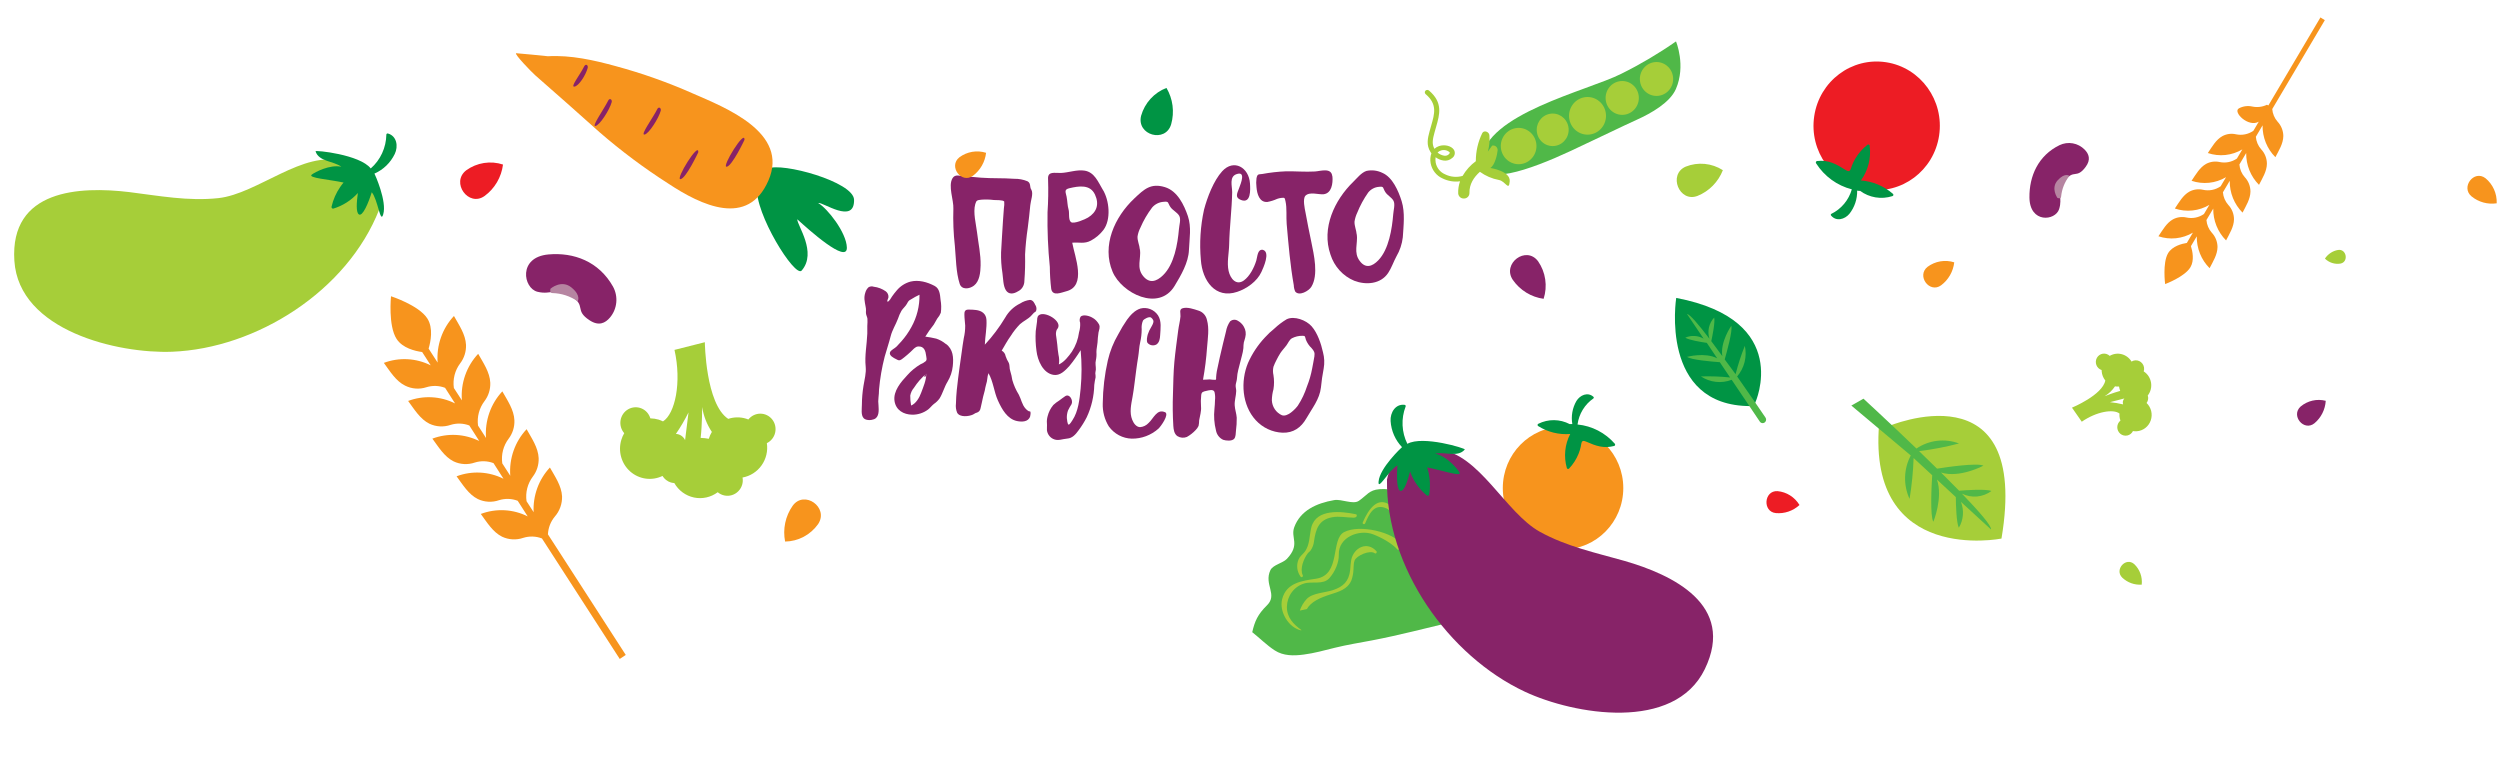 <svg width="581" height="181" viewBox="0 0 581 181" fill="none" xmlns="http://www.w3.org/2000/svg">
<path d="M239.707 44.131C239.204 43.431 239.671 42.609 238.78 42.122C237.804 41.722 236.764 41.529 235.719 41.552C233.132 41.354 230.538 41.491 227.951 41.293C226.622 41.194 225.292 41.042 223.963 40.935C223.015 40.859 221.944 40.448 221.362 41.422C220.291 43.218 221.664 46.52 221.563 48.505C221.47 51.379 221.585 54.255 221.908 57.11C222.167 59.917 222.16 63.28 223.036 65.966C223.503 67.396 225.285 67.198 226.356 66.369C227.671 65.35 227.858 63.265 227.894 61.69C227.951 59.088 227.369 56.585 227.067 54.021C226.83 52.013 226.104 49.411 226.65 47.44C226.909 46.512 227.125 46.52 228.088 46.406C229.046 46.332 230.008 46.358 230.962 46.482C231.436 46.527 233.117 46.428 233.383 46.839C233.423 47.366 233.397 47.895 233.304 48.414C233.261 49.297 233.161 50.172 233.11 51.054C232.974 53.58 232.765 56.106 232.65 58.662C232.608 60.275 232.714 61.887 232.967 63.478C233.146 64.703 233.11 66.377 233.757 67.434C234.404 68.492 235.56 68.34 236.559 67.716C237.012 67.508 237.397 67.163 237.665 66.724C237.933 66.286 238.074 65.773 238.068 65.251C238.224 63.227 238.277 61.195 238.226 59.164C238.334 57.085 238.542 55.013 238.851 52.956C239.081 51.201 239.278 49.441 239.441 47.676C239.534 46.649 240.188 45.013 239.707 44.131Z" fill="#872368"/>
<path d="M276.064 50.226C275.176 47.62 273.629 44.371 270.725 43.489C267.424 42.478 265.869 44.003 263.632 46.103C259.03 50.433 255.999 57.093 258.57 63.163C260.688 68.175 269.328 72.49 272.978 66.443C274.47 63.968 276.199 61.025 276.31 58.112C276.421 55.453 276.929 52.801 276.064 50.226ZM264.893 57.959C264.83 56.97 264.298 55.951 264.362 54.955C264.472 54.24 264.7 53.547 265.036 52.901C265.745 51.246 266.656 49.679 267.749 48.233C268.076 47.847 268.481 47.53 268.94 47.3C269.398 47.071 269.9 46.935 270.415 46.9C271.74 46.754 271.328 47.122 272.002 48.111C272.518 48.877 273.589 49.352 274.049 50.149C274.509 50.946 274.049 52.341 273.986 53.253C273.684 56.694 272.899 61.446 270.272 63.983C268.781 65.431 267.138 65.976 265.655 64.144C264.068 62.19 265.218 60.151 264.933 57.951C264.861 57.43 265.004 58.802 264.893 57.959Z" fill="#872368"/>
<path d="M325.744 46.754C325.001 44.382 323.628 41.18 321.251 40.167C320.094 39.602 318.789 39.449 317.538 39.729C316.335 40.151 315.392 41.395 314.493 42.263C310.134 46.501 307.067 53.012 309.199 59.155C309.634 60.528 310.355 61.786 311.313 62.84C312.27 63.893 313.439 64.716 314.738 65.251C317.427 66.28 320.865 66.057 322.61 63.431C323.397 62.257 323.85 60.836 324.526 59.592C325.322 58.239 325.828 56.726 326.011 55.154C326.182 52.428 326.568 49.426 325.744 46.754ZM315.295 54.502C315.229 53.511 314.738 52.482 314.79 51.492C314.9 50.777 315.113 50.084 315.422 49.434C316.087 47.775 316.939 46.203 317.961 44.751C318.269 44.366 318.648 44.05 319.077 43.822C319.506 43.593 319.975 43.458 320.457 43.422C321.704 43.269 321.311 43.637 321.942 44.628C322.417 45.395 323.427 45.871 323.85 46.67C324.274 47.468 323.85 48.866 323.791 49.741C323.509 53.189 322.774 57.941 320.323 60.49C318.927 61.942 317.352 62.479 316.001 60.644C314.516 58.686 315.592 56.644 315.325 54.448C315.258 53.964 315.399 55.346 315.295 54.502Z" fill="#872368"/>
<path d="M309.624 40.986C309.437 38.866 306.901 39.773 305.596 39.852C303.359 39.985 301.121 39.781 298.884 39.813C297.033 39.889 295.189 40.095 293.365 40.431C292.477 40.563 292.231 40.352 292.007 41.439C291.918 42.122 291.918 42.814 292.007 43.496C292.134 45.061 292.679 47.055 294.513 46.938C295.304 46.796 296.075 46.555 296.811 46.218C297.104 46.114 297.406 46.041 297.713 45.999C298.608 45.913 298.548 45.906 298.75 46.782C299.115 48.346 298.884 50.465 299.026 52.069C299.443 56.809 299.846 61.611 300.674 66.288C300.688 66.801 300.805 67.305 301.017 67.767C301.949 68.893 304.157 67.61 304.746 66.671C306.476 63.895 305.343 59.163 304.746 56.206C304.276 53.915 303.791 51.639 303.389 49.339C303.239 48.557 302.695 46.211 303.389 45.475C304.395 44.482 306.484 45.28 307.625 45.139C309.474 44.912 309.795 42.636 309.661 41.017C309.571 40.36 309.72 42.05 309.624 40.986Z" fill="#872368"/>
<path d="M256.262 44.046C255.177 42.225 254.339 39.998 252.036 39.652C250.251 39.381 248.393 40.111 246.586 40.194C245.129 40.254 243.432 39.69 243.57 41.653C243.66 44.214 243.618 46.778 243.446 49.334C243.376 53.572 243.553 57.81 243.978 62.025C243.992 63.743 244.101 65.459 244.306 67.164C244.656 68.916 246.608 67.999 247.818 67.69C252.597 66.464 249.763 59.626 249.188 56.406C250.776 56.248 251.985 56.744 253.523 55.917C254.652 55.312 255.645 54.469 256.437 53.442C258.258 51.027 257.821 46.551 256.277 44.061C256.065 43.767 257.246 45.633 256.262 44.046ZM248.342 48.725C248.058 47.77 248.08 46.724 247.876 45.716C247.643 44.58 247.249 44.038 248.546 43.737C250.696 43.241 253.355 42.774 254.484 45.242C255.519 47.499 254.856 49.334 252.86 50.56C252.255 50.937 249.559 52.125 248.896 51.614C248.233 51.102 248.568 49.41 248.342 48.725Z" fill="#872368"/>
<path d="M293.477 58.07C292.228 57.839 292.228 59.706 291.963 60.554C291.463 62.19 290.457 64.18 289.068 65.183C287.312 66.433 285.945 64.789 285.534 62.992C285.085 61.025 285.622 58.834 285.658 56.821C285.739 52.771 286.283 48.713 286.357 44.671C286.357 43.236 285.622 41.068 287.363 40.474C289.568 39.703 288.414 42.526 287.995 43.652C287.503 44.956 286.937 45.905 288.392 46.468C290.751 47.401 290.596 44.115 290.494 42.611C290.244 38.9 286.724 36.864 284.035 39.803C282.051 41.978 280.566 45.874 279.817 48.728C278.977 52.56 278.728 56.509 279.082 60.423C279.42 65.229 282.447 69.526 287.518 67.829C289.722 67.104 292.132 65.422 293.154 63.2C293.587 62.259 295.306 58.572 293.492 58.062C292.492 57.893 294.153 58.271 293.477 58.07Z" fill="#872368"/>
<path d="M307.468 81.891C307.021 79.869 306.199 77.4 304.822 75.831C303.571 74.405 300.786 73.35 299.034 74.188C298.021 74.794 297.073 75.509 296.207 76.321C295.405 76.96 294.655 77.665 293.965 78.43C292.34 80.162 291.012 82.165 290.038 84.353C288.262 88.626 288.631 94.146 291.821 97.638C293.446 99.412 295.685 100.46 298.055 100.559C300.581 100.645 302.369 99.38 303.614 97.203C304.925 94.902 306.671 92.8 306.985 90.059C307.126 88.575 307.34 87.099 307.625 85.637C307.848 84.392 307.794 83.111 307.468 81.891ZM297.923 96.502C297.254 96.207 296.68 95.725 296.266 95.111C295.851 94.497 295.613 93.776 295.578 93.029C295.592 92.16 295.718 91.297 295.953 90.462C296.128 89.378 296.128 88.271 295.953 87.187C295.802 86.543 295.802 85.871 295.953 85.227C296.155 84.684 296.393 84.155 296.666 83.646C296.94 83.092 297.242 82.554 297.572 82.033C297.977 81.413 298.521 80.88 298.962 80.272C299.403 79.664 299.632 78.976 300.249 78.61C300.998 78.225 301.827 78.029 302.665 78.039C303.39 78.002 303.269 78.262 303.487 78.951C303.782 79.691 304.232 80.355 304.804 80.898C305.408 81.587 305.601 81.94 305.462 82.846C305.323 83.751 305.112 84.706 304.955 85.599C304.691 87.033 304.286 88.436 303.747 89.786C303.241 91.368 302.528 92.873 301.626 94.257C300.974 95.144 299.209 96.949 297.941 96.502C296.183 95.858 298.913 96.85 297.923 96.502Z" fill="#872368"/>
<path d="M289.072 75.899C288.71 75.305 288.198 74.82 287.592 74.498C287.322 74.348 287.015 74.285 286.71 74.317C286.405 74.349 286.117 74.475 285.882 74.677C285.39 75.384 285.059 76.196 284.916 77.053C284.686 77.952 284.462 78.851 284.251 79.757C283.744 81.915 283.212 84.098 282.789 86.275C282.71 86.741 282.656 87.211 282.626 87.683C282.638 87.794 282.638 87.907 282.626 88.018C282.523 88.328 282.71 88.204 282.36 88.272C281.955 88.269 281.552 88.236 281.152 88.173C280.626 88.173 280.107 88.266 279.581 88.247C280.034 85.758 280.348 83.244 280.523 80.718C280.687 78.647 281.067 76.377 280.493 74.342C280.383 73.834 280.141 73.365 279.794 72.985C279.446 72.605 279.005 72.329 278.518 72.184C277.454 71.843 276.016 71.322 274.893 71.62C273.944 71.868 274.403 72.804 274.343 73.542C274.246 74.615 273.956 75.688 273.817 76.761C273.503 79.205 273.153 81.667 272.923 84.117C272.694 86.567 272.675 89.078 272.597 91.559C272.503 94.04 272.532 96.524 272.682 99.002C272.742 99.845 272.881 100.862 273.642 101.365C273.968 101.563 274.334 101.683 274.712 101.716C275.09 101.748 275.47 101.691 275.823 101.551C276.586 101.127 277.279 100.583 277.877 99.938C278.159 99.662 278.386 99.334 278.548 98.971C278.64 98.551 278.685 98.123 278.681 97.693C278.862 96.651 279.224 95.541 279.116 94.468C279.051 93.602 279.065 92.732 279.158 91.869C279.224 91.057 279.629 91.007 280.336 90.846C280.898 90.722 281.973 90.375 282.245 91.076C282.4 91.71 282.441 92.368 282.366 93.017C282.366 93.693 282.294 94.363 282.239 95.026C282.057 96.707 282.178 98.408 282.596 100.044C282.682 100.516 282.879 100.96 283.17 101.337C283.46 101.714 283.835 102.013 284.263 102.208C284.922 102.438 286.287 102.562 286.813 101.985C287.205 101.551 287.187 100.658 287.236 100.124C287.371 99.111 287.432 98.089 287.417 97.067C287.35 96.112 287.012 95.206 286.946 94.239C286.867 93.097 287.272 92.006 287.296 90.871C287.296 90.393 287.127 89.941 287.175 89.469C287.223 88.998 287.453 88.427 287.477 87.881C287.514 87.239 287.611 86.601 287.767 85.977C288.021 84.855 288.371 83.757 288.625 82.641C288.786 82.073 288.9 81.492 288.963 80.904C288.964 80.462 288.999 80.02 289.066 79.583C289.157 79.174 289.332 78.802 289.404 78.386C289.512 77.977 289.539 77.55 289.483 77.13C289.427 76.711 289.289 76.307 289.078 75.942C288.414 75.012 289.676 76.699 289.072 75.899Z" fill="#872368"/>
<path d="M219.806 79.937C219.146 79.386 218.392 78.966 217.583 78.697C216.743 78.496 215.894 78.34 215.039 78.231C215.643 77.257 216.302 76.321 217.015 75.428C217.317 74.982 217.516 74.479 217.818 74.033C218.167 73.636 218.447 73.181 218.646 72.687C218.786 71.688 218.766 70.671 218.585 69.679C218.465 68.439 218.368 67.062 217.208 66.448C215.504 65.548 213.486 64.978 211.577 65.449C210.332 65.79 209.217 66.513 208.381 67.521C208.002 67.96 207.645 68.419 207.312 68.897C207.149 69.127 206.611 70.175 206.243 70.101C206.086 69.883 206.466 69.332 206.478 69.077C206.495 68.817 206.449 68.557 206.344 68.32C206.238 68.082 206.077 67.876 205.874 67.719C205.033 67.124 204.062 66.751 203.047 66.634C202.855 66.567 202.652 66.542 202.45 66.561C202.248 66.579 202.052 66.639 201.875 66.739C201.505 67.066 201.238 67.497 201.107 67.98C200.703 69.177 200.956 70.039 201.162 71.236C201.231 71.53 201.263 71.832 201.258 72.135C201.234 72.378 201.234 72.623 201.258 72.867C201.313 73.295 201.536 73.661 201.591 74.058C201.617 74.622 201.607 75.188 201.561 75.751C201.561 76.34 201.561 76.929 201.561 77.518C201.464 80.104 200.914 82.647 201.186 85.234C201.337 86.71 200.908 88.198 200.679 89.643C200.439 91.092 200.314 92.558 200.304 94.028C200.304 94.952 200.038 96.447 200.709 97.179C201.246 97.755 202.473 97.693 203.125 97.427C204.37 96.937 204.231 95.318 204.164 94.208C204.084 93.59 204.084 92.965 204.164 92.347C204.238 91.744 204.278 91.138 204.285 90.53C204.516 87.954 204.954 85.403 205.596 82.902C206.043 81.308 206.581 79.739 206.992 78.126C207.366 76.662 208.158 75.484 208.683 74.082C208.893 73.435 209.166 72.812 209.499 72.222C209.862 71.639 210.405 71.242 210.744 70.64C211.082 70.039 211.136 69.853 211.728 69.567C212.359 69.166 213.015 68.808 213.692 68.494C213.731 71.125 213.082 73.719 211.813 76.005C211.161 77.202 210.379 78.32 209.481 79.335C209.112 79.757 208.732 80.173 208.327 80.576C207.922 80.979 207.022 81.364 206.841 81.866C206.551 82.641 207.741 83.212 208.261 83.466C208.448 83.584 208.652 83.674 208.865 83.733C209.312 83.788 209.789 83.317 210.158 83.038C210.671 82.641 211.154 82.201 211.638 81.76C212.121 81.32 212.677 80.57 213.36 80.52C214.797 80.421 215.106 81.574 215.257 82.79C215.305 83.187 215.438 83.584 215.196 83.888C214.825 84.214 214.402 84.472 213.946 84.65C212.788 85.33 211.742 86.192 210.846 87.206C209.421 88.725 207.536 90.89 207.886 93.197C208.212 95.349 210.013 96.335 211.964 96.372C213.301 96.401 214.611 95.978 215.692 95.169C216.181 94.785 216.55 94.264 217.039 93.879C217.55 93.532 217.998 93.095 218.362 92.589C219.129 91.349 219.455 89.922 220.217 88.694C220.877 87.603 221.29 86.374 221.425 85.097C221.636 83.088 221.522 81.159 219.824 79.918L219.806 79.937ZM215.263 86.883C215.263 88.415 214.58 89.922 214.054 91.336C213.674 92.403 212.846 93.817 211.74 94.245C211.599 93.485 211.532 92.712 211.541 91.938C211.66 91.262 211.959 90.633 212.405 90.121C213.185 88.901 214.14 87.809 215.239 86.883C215.245 88 214.29 87.659 215.263 86.871V86.883Z" fill="#872368"/>
<path d="M240.679 71.105C240.474 70.485 240.075 69.71 239.362 69.697C238.552 69.797 237.774 70.081 237.085 70.528C235.625 71.234 234.411 72.381 233.605 73.815C232.247 76.076 230.662 78.184 228.874 80.104C228.941 78.188 229.364 76.271 229.255 74.349C229.182 72.916 228.161 72.215 226.838 72.048C226.209 71.964 225.575 71.933 224.941 71.955C224.216 71.998 224.108 72.494 224.126 73.127C224.126 73.977 224.271 74.826 224.313 75.682C224.32 76.664 224.209 77.643 223.981 78.597C223.606 80.768 223.377 82.982 223.032 85.159C222.766 87.019 222.555 88.824 222.355 90.66C222.241 91.708 222.198 92.75 222.162 93.805C222.068 94.529 222.168 95.267 222.452 95.938C223.087 97.036 225.165 96.788 226.113 96.347C226.257 96.276 226.397 96.196 226.53 96.105C226.672 96.01 226.829 95.942 226.995 95.907C227.218 95.845 227.418 95.72 227.574 95.545C227.729 95.37 227.832 95.154 227.871 94.921C228.095 94.028 228.27 93.104 228.476 92.198C228.584 91.708 228.735 91.237 228.862 90.753C228.941 90.272 229.046 89.796 229.176 89.327C229.497 88.477 229.394 87.578 229.72 86.722C230.85 88.694 230.983 90.995 231.907 93.054C232.831 95.113 234.112 97.395 236.36 97.854C237.471 98.084 239.012 98.084 239.411 96.75C239.471 96.564 239.598 95.82 239.411 95.622C239.362 95.572 239.151 95.622 239.078 95.566C238.792 95.411 238.537 95.201 238.329 94.946C237.502 94.046 237.332 92.769 236.764 91.708C236.109 90.656 235.603 89.514 235.26 88.316C235.156 87.607 234.996 86.908 234.783 86.226C234.541 85.574 234.722 84.911 234.414 84.278C234.121 83.806 233.884 83.3 233.707 82.771C233.664 82.499 233.558 82.241 233.4 82.018C233.241 81.795 233.034 81.613 232.795 81.487C233.484 80.334 234.118 79.13 234.91 78.045C235.53 77.059 236.251 76.145 237.061 75.316C237.87 74.603 238.903 74.169 239.64 73.388C239.843 73.142 240.059 72.908 240.287 72.687C240.438 72.556 240.661 72.476 240.77 72.302C240.845 72.103 240.879 71.89 240.87 71.676C240.86 71.463 240.808 71.253 240.716 71.062C240.414 70.317 240.824 71.539 240.679 71.105Z" fill="#872368"/>
<path d="M254.091 73.983C253.487 73.481 251.675 72.916 251.107 73.642C250.995 73.846 250.929 74.074 250.914 74.308C250.9 74.542 250.936 74.776 251.022 74.994C251.075 75.752 250.989 76.514 250.768 77.239C250.558 78.834 249.998 80.358 249.131 81.698C248.358 82.802 247.319 84.142 246.08 84.7C246.2 83.949 246.169 83.181 245.99 82.442C245.863 81.667 245.778 80.923 245.718 80.142C245.657 79.36 245.5 78.591 245.41 77.816C245.381 77.541 245.402 77.264 245.47 76.997C245.509 76.763 245.617 76.547 245.778 76.377C247.023 74.665 242.757 72.147 241.404 73.276C240.969 73.629 241.048 74.281 240.999 74.783C240.927 75.515 240.77 76.234 240.703 76.972C240.611 78.496 240.669 80.025 240.878 81.537C241.138 83.757 242.377 86.716 244.824 87.119C246.364 87.373 247.518 86.139 248.491 85.097C249.459 83.922 250.345 82.679 251.143 81.376C251.421 84.344 251.421 87.332 251.143 90.3C250.889 92.781 250.623 95.572 249.228 97.668C249.095 97.867 248.624 98.679 248.352 98.686C248.08 98.692 247.947 97.408 247.935 97.166C247.913 96.562 248.005 95.96 248.207 95.392C248.454 94.884 248.73 94.391 249.034 93.916C249.439 93.048 248.587 91.435 247.578 92.056C247.089 92.359 246.63 92.757 246.159 93.085C245.67 93.382 245.213 93.729 244.793 94.121C244.156 94.876 243.701 95.775 243.464 96.744C243.313 97.282 243.259 97.843 243.307 98.4C243.361 98.934 243.265 99.461 243.307 99.994C243.365 100.427 243.527 100.837 243.779 101.188C244.032 101.539 244.366 101.82 244.751 102.004C245.863 102.556 246.914 102.004 248.056 101.923C249.198 101.842 249.983 100.956 250.66 100.007C251.375 99.056 252.007 98.044 252.551 96.98C253.653 94.63 254.252 92.065 254.309 89.457C254.378 88.858 254.48 88.264 254.617 87.677C254.619 87.362 254.597 87.046 254.55 86.734C254.55 86.449 254.665 86.176 254.677 85.891C254.707 85.19 254.49 84.44 254.677 83.751C254.816 83.11 254.86 82.452 254.81 81.797C254.81 81.066 255.009 80.346 255.064 79.621C255.101 78.832 255.177 78.045 255.293 77.264C255.408 76.6 255.734 76.098 255.42 75.403C255.1 74.828 254.656 74.336 254.121 73.964C253.602 73.555 254.611 74.386 254.091 73.983Z" fill="#872368"/>
<path d="M270.754 95.808C268.887 94.921 268.066 97.284 266.942 98.288C266.42 98.863 265.706 99.214 264.942 99.268C264.036 99.231 263.444 98.344 263.13 97.563C262.441 95.882 262.882 93.99 263.196 92.266C263.571 90.201 263.764 88.08 264.06 86.002C264.205 84.966 264.338 83.943 264.519 82.901C264.7 81.859 264.719 80.675 264.972 79.583C265.205 78.579 265.325 77.551 265.329 76.519C265.262 75.835 265.363 75.144 265.625 74.51C265.885 74.107 266.99 73.561 267.437 73.76C267.712 73.936 267.924 74.2 268.041 74.51C268.156 75.006 267.763 75.614 267.54 76.017C267.194 76.558 266.922 77.144 266.73 77.76C266.604 78.281 266.38 79.186 266.682 79.682C266.937 79.975 267.281 80.171 267.658 80.238C268.035 80.306 268.424 80.241 268.76 80.055C269.449 79.583 269.576 78.696 269.618 77.921C269.703 76.395 269.999 74.634 269.117 73.282C268.676 72.625 268.051 72.122 267.325 71.839C266.598 71.556 265.805 71.508 265.051 71.7C263.734 72.097 262.719 73.214 261.921 74.305C261.169 75.392 260.485 76.528 259.873 77.704C258.766 79.585 257.951 81.631 257.457 83.769C256.712 87.055 256.317 90.413 256.279 93.786C256.22 95.663 256.713 97.515 257.692 99.101C258.312 99.96 259.115 100.663 260.039 101.155C260.964 101.647 261.986 101.916 263.027 101.941C265.298 101.974 267.502 101.149 269.219 99.622C269.745 99.144 271.817 96.291 270.754 95.783C270.277 95.584 271.165 96.006 270.754 95.808Z" fill="#872368"/>
<path d="M349.868 140.808C346.066 142.709 341.686 143.539 337.661 144.496C331.37 145.986 325.155 147.628 318.799 148.839C315.931 149.385 313.046 149.843 310.209 150.543C307.806 151.136 305.411 151.815 302.951 152.128C300.674 152.427 298.264 152.461 296.247 151.152C294.363 149.928 292.78 148.311 291.021 146.919C291.598 144.405 292.269 142.811 294.454 140.665C296.996 138.167 293.688 135.842 295.234 132.519C295.821 131.262 298.143 130.876 299.078 129.876C302.26 126.481 299.87 125.024 300.785 122.522C302.206 118.644 305.934 116.945 310.028 116.23C311.794 115.907 314.429 117.334 315.809 116.387C317.639 115.126 318.181 113.866 320.596 113.686C323.47 113.469 325.668 114.263 327.041 116.428C330.826 113.576 335.486 112.679 338.577 116.385C339.844 117.906 340.197 119.882 341.188 121.552C342.319 123.455 344.5 123.577 346.436 124.026C350.03 124.863 356.158 129.961 356.407 134.086C356.628 137.968 351.145 137.549 349.868 140.808Z" fill="#50B848"/>
<path d="M305.833 134.496C311.749 133.62 309.14 125.279 312.409 123.64C316.047 121.797 323.871 123.674 325.877 126.594C326.065 126.865 324.988 127.98 324.793 127.734C323.451 126.222 321.03 124.912 319.115 124.177C315.956 122.955 311.002 124.773 311.136 128.914C311.194 130.74 310.241 132.903 308.951 134.356C307.492 136.004 304.906 135.007 303.033 135.621C301.903 135.969 300.911 136.681 300.199 137.653C299.487 138.624 299.093 139.807 299.072 141.031C299.057 143.513 300.595 145.067 302.416 146.4C302.46 146.436 302.436 146.518 302.374 146.506C299.439 145.867 297.232 142.129 297.973 139.239C298.944 135.428 302.593 134.975 305.833 134.496Z" fill="#A6CE39"/>
<path d="M303.726 141.531C303.172 141.652 302.634 141.774 302.079 141.908C302.412 140.902 302.953 139.984 303.665 139.22C304.954 137.807 308.001 137.735 309.73 137.159C312.174 136.347 313.486 135.129 313.785 132.43C313.827 131.641 313.91 130.854 314.034 130.074C314.663 127.213 317.766 125.726 319.879 128.097C320.105 128.349 319.787 128.796 319.499 128.578C318.383 127.739 315.238 129.12 314.802 130.271C314.543 130.946 314.621 131.748 314.542 132.46C314.502 133.277 314.345 134.082 314.076 134.848C313.164 137.008 311.089 137.526 309.099 138.169C306.817 138.909 304.667 139.837 303.726 141.531Z" fill="#A6CE39"/>
<path d="M316.704 121.409C318.059 118.266 320.24 115.139 323.292 117.554C324.608 118.58 325.01 120.044 326.769 120.302C328.741 120.588 329.086 119.328 330.705 118.687C331.213 118.497 331.754 118.418 332.294 118.453C332.835 118.489 333.363 118.64 333.847 118.895C333.761 119.115 333.679 119.338 333.586 119.563C333.169 119.393 332.724 119.312 332.277 119.323C331.831 119.334 331.391 119.438 330.984 119.628C330.191 119.993 329.426 120.419 328.695 120.903C327.865 121.384 327.151 121.97 326.205 121.688C325.332 121.436 324.669 120.338 324.014 119.736C323.567 119.343 322.866 118.44 322.259 118.171C319.29 116.847 318.153 119.571 317.27 121.612C317.121 121.992 316.543 121.78 316.704 121.409Z" fill="#A6CE39"/>
<path d="M302.269 134.019C301.849 133.46 301.582 132.796 301.494 132.095C301.407 131.395 301.504 130.684 301.773 130.038C302.088 129.29 302.645 128.936 303.14 128.332C304.451 126.719 304.286 124.356 304.76 122.519C305.915 118.165 311.777 118.805 315.16 119.523C315.365 119.568 315.535 120.317 314.542 120.303C312.909 120.285 311.246 119.907 309.608 120.207C306.465 120.783 305.781 122.968 305.374 125.82C305.29 126.605 305.002 127.351 304.541 127.977C304.362 128.226 304.075 128.38 303.899 128.624C303.017 129.822 302.025 132.169 302.767 133.692C302.928 134 302.473 134.315 302.269 134.019Z" fill="#A6CE39"/>
<path d="M363.252 127.677C370.984 127.677 377.252 121.295 377.252 113.423C377.252 105.55 370.984 99.168 363.252 99.168C355.52 99.168 349.252 105.55 349.252 113.423C349.252 121.295 355.52 127.677 363.252 127.677Z" fill="#F7941D"/>
<path d="M375.297 103.139C373.066 100.579 369.965 98.976 366.618 98.653C366.781 97.436 367.193 96.267 367.829 95.223C368.465 94.179 369.31 93.283 370.309 92.594C370.337 92.572 370.359 92.543 370.375 92.51C370.39 92.477 370.398 92.441 370.398 92.405C370.398 92.368 370.39 92.333 370.375 92.3C370.359 92.267 370.337 92.238 370.309 92.216C368.983 91.021 367.191 91.837 366.361 93.187C365.426 94.804 365.088 96.708 365.407 98.556C365.255 98.556 365.102 98.556 364.949 98.556C364.896 98.541 364.84 98.541 364.787 98.556C363.665 97.969 362.424 97.656 361.163 97.643C359.901 97.629 358.654 97.916 357.52 98.479C357.467 98.498 357.421 98.532 357.386 98.578C357.352 98.623 357.331 98.678 357.326 98.735C357.321 98.792 357.332 98.85 357.358 98.9C357.384 98.951 357.424 98.994 357.473 99.022C359.7 100.427 362.309 101.07 364.921 100.858C363.657 103.294 363.377 106.137 364.139 108.781C364.156 108.832 364.186 108.878 364.226 108.913C364.266 108.949 364.314 108.973 364.366 108.984C364.418 108.995 364.472 108.992 364.523 108.975C364.573 108.958 364.618 108.928 364.654 108.888C365.595 107.898 366.343 106.735 366.857 105.46C367.068 104.938 367.237 104.399 367.362 103.848C367.591 102.8 367.467 102.12 368.688 102.664C370.91 103.635 372.693 104.285 375.163 103.635C375.208 103.615 375.247 103.585 375.279 103.548C375.31 103.511 375.333 103.467 375.346 103.42C375.359 103.372 375.361 103.322 375.353 103.274C375.344 103.225 375.325 103.179 375.297 103.139Z" fill="#009444"/>
<path d="M112.588 93.234C113.521 92.011 114 90.492 113.942 88.944C113.826 86.497 112.323 84.343 111.128 82.225C109.786 83.657 108.755 85.36 108.102 87.225C107.45 89.089 107.191 91.073 107.342 93.046L105.479 90.174C105.335 89.167 105.391 88.141 105.643 87.156C105.896 86.171 106.339 85.248 106.948 84.441C107.879 83.216 108.358 81.698 108.302 80.15C108.189 77.712 106.686 75.558 105.499 73.437C104.156 74.869 103.124 76.573 102.471 78.438C101.817 80.303 101.556 82.287 101.706 84.261L99.609 81.023C100.069 79.471 100.756 76.244 99.299 73.996C97.326 70.934 90.87 68.849 90.87 68.849C90.87 68.849 90.177 75.687 92.165 78.763C93.542 80.901 96.459 81.59 98.109 81.811L100.106 84.91C98.422 84.067 96.588 83.58 94.714 83.481C92.84 83.381 90.966 83.671 89.206 84.332C90.641 86.288 91.985 88.553 94.145 89.62C95.684 90.395 97.46 90.528 99.094 89.992C100.517 89.55 102.043 89.599 103.436 90.129L105.756 93.756C104.071 92.912 102.236 92.425 100.36 92.327C98.485 92.228 96.609 92.519 94.848 93.181C96.295 95.142 97.635 97.398 99.799 98.473C101.346 99.203 103.111 99.3 104.726 98.742C106.149 98.301 107.675 98.349 109.068 98.879L111.388 102.505C109.703 101.664 107.867 101.181 105.993 101.083C104.118 100.986 102.244 101.277 100.483 101.939C101.927 103.891 103.267 106.148 105.423 107.226C106.972 107.96 108.741 108.055 110.358 107.491C111.778 107.05 113.302 107.099 114.692 107.631L117.015 111.266C115.33 110.422 113.494 109.937 111.619 109.838C109.744 109.739 107.869 110.029 106.107 110.691C107.551 112.644 108.894 114.909 111.047 115.978C112.596 116.713 114.365 116.808 115.982 116.244C117.402 115.803 118.926 115.853 120.316 116.384L122.636 120.011C120.953 119.166 119.119 118.68 117.245 118.582C115.371 118.484 113.498 118.776 111.739 119.441C113.175 121.397 114.523 123.65 116.679 124.728C118.226 125.458 119.99 125.555 121.606 124.996C123.028 124.55 124.556 124.598 125.948 125.134L144.028 153.139L145.425 152.205L128.938 126.655L127.339 124.183C127.408 122.674 127.964 121.23 128.92 120.074C130.062 118.781 130.672 117.091 130.623 115.353C130.499 112.91 128.991 110.767 127.797 108.649C126.509 110.028 125.51 111.659 124.86 113.443C124.21 115.227 123.923 117.127 124.015 119.028L122.369 116.481C122.224 115.474 122.279 114.447 122.532 113.462C122.784 112.477 123.229 111.554 123.839 110.748C124.767 109.524 125.244 108.006 125.185 106.46C125.072 104.022 123.569 101.868 122.382 99.747C121.039 101.179 120.007 102.883 119.353 104.748C118.7 106.613 118.439 108.597 118.588 110.571L116.73 107.688C116.586 106.682 116.642 105.656 116.895 104.673C117.148 103.689 117.592 102.768 118.202 101.963C119.134 100.74 119.611 99.221 119.548 97.675C119.444 95.234 117.94 93.08 116.742 90.954C115.401 92.388 114.37 94.094 113.717 95.96C113.064 97.826 112.804 99.811 112.952 101.786L111.093 98.903C110.962 97.904 111.026 96.889 111.283 95.916C111.539 94.943 111.983 94.031 112.588 93.234Z" fill="#F7941D"/>
<path d="M354.391 160.758C365.794 166.084 389.107 170.152 396.205 155.492C403.43 140.55 388.668 133.557 377.531 130.353C370.805 128.449 364.067 127.014 357.871 123.589C349.842 119.148 343.698 105.341 334.405 104.508C332.698 103.522 324.267 102.294 322.333 111.448C322.06 131.91 336.625 152.449 354.391 160.758Z" fill="#872368"/>
<path d="M325.829 103.916C324.263 102.286 323.322 100.139 323.176 97.863C323.049 95.894 324.3 93.811 326.44 94.086C326.483 94.091 326.525 94.106 326.561 94.13C326.597 94.154 326.628 94.187 326.65 94.225C326.671 94.263 326.684 94.306 326.687 94.35C326.69 94.394 326.683 94.439 326.666 94.479C326.129 95.871 325.888 97.363 325.958 98.857C326.027 100.351 326.406 101.813 327.07 103.147C330.63 101.137 340.623 104.212 340.425 104.455C338.804 106.415 335.661 104.896 333.541 105.442C336.235 105.962 338.751 109.018 339.195 109.8C339.85 110.926 335.09 109.281 331.674 108.629C331.811 109.041 331.924 109.461 332.013 109.887C332.372 111.529 332.419 113.226 332.154 114.886C332.147 114.952 332.123 115.015 332.085 115.068C332.046 115.121 331.994 115.162 331.934 115.187C331.874 115.213 331.809 115.221 331.745 115.212C331.68 115.202 331.62 115.175 331.569 115.134C329.814 113.669 328.476 111.754 327.692 109.585C327.156 111.705 326.452 113.853 325.649 114.077C324.574 114.389 324.558 110.652 324.778 108.16C322.794 109.209 320.143 114.258 320.384 111.894C320.647 108.754 325.681 104.02 325.829 103.916Z" fill="#009444"/>
<path d="M175.934 43.454C175.315 49.529 184.773 64.65 186.305 62.883C189.959 58.66 185.23 52.346 185.285 50.957C187.81 53.262 196.92 61.472 196.811 57.534C196.709 54.018 192.313 48.457 190.148 47.181C191.101 46.829 198.614 52.301 198.484 46.425C198.393 42.23 181.616 37.656 178.499 39.183C178.089 39.379 176.013 42.699 175.934 43.454Z" fill="#009444"/>
<path d="M124.413 17.518C129.4 21.898 134.387 26.277 139.322 30.716C144.344 35.072 149.669 39.052 155.255 42.626C163.042 47.795 173.831 52.889 178.584 41.953C183.457 30.781 168.564 25.02 161.017 21.72C155.219 19.151 149.239 17.03 143.127 15.377C138.058 13.984 132.634 12.762 127.336 13.071C127.156 13.013 119.978 12.361 119.959 12.366C119.397 12.47 123.528 16.741 124.413 17.518Z" fill="#F7941D"/>
<path d="M173.012 32.52C173.012 32.52 170.147 38.6 168.876 38.751C167.605 38.903 173.212 29.839 173.012 32.52Z" fill="#872368"/>
<path d="M162.276 35.404C162.276 35.404 159.418 41.488 158.147 41.639C156.875 41.791 162.486 32.721 162.276 35.404Z" fill="#872368"/>
<path d="M153.562 25.726C153.103 27.456 150.766 31.154 149.766 31.277C148.766 31.4 151.717 27.438 152.759 25.342C153.065 24.69 153.708 25.096 153.562 25.726Z" fill="#872368"/>
<path d="M142.159 23.741C141.7 25.471 139.363 29.168 138.357 29.288C137.479 29.384 140.308 25.449 141.357 23.356C141.675 22.712 142.317 23.117 142.159 23.741Z" fill="#872368"/>
<path d="M136.584 15.778C136.129 17.502 134.484 20.012 133.484 20.135C132.484 20.258 134.732 17.502 135.785 15.387C136.145 14.743 136.73 15.147 136.584 15.778Z" fill="#872368"/>
<path d="M389.551 69.236C389.551 69.236 385.551 94.385 406.821 94.375L407.911 93.601C407.911 93.601 416.731 74.409 389.551 69.236Z" fill="#009444"/>
<path d="M391.661 78.471C392.441 79.011 395.291 79.489 396.661 79.683L399.081 83.277C396.241 81.801 392.081 82.931 392.081 82.931C392.961 83.633 397.881 84.051 399.681 84.173L402.071 87.726C399.822 87.49 397.56 87.409 395.301 87.482C396.346 88.175 397.538 88.608 398.779 88.744C400.019 88.88 401.274 88.717 402.441 88.266L408.981 97.98C409.048 98.08 409.136 98.163 409.24 98.224C409.343 98.285 409.458 98.322 409.577 98.332C409.696 98.341 409.815 98.324 409.927 98.281C410.038 98.237 410.138 98.169 410.221 98.081C410.348 97.948 410.426 97.774 410.442 97.588C410.458 97.403 410.412 97.218 410.311 97.063C409.361 95.668 406.711 91.758 403.711 87.492C404.537 86.531 405.13 85.384 405.441 84.146C405.752 82.908 405.772 81.613 405.501 80.365C404.637 82.512 403.919 84.716 403.351 86.963L400.821 83.531C401.291 81.892 402.711 76.822 402.351 75.722C402.351 75.722 399.721 79.479 400.271 82.768C399.391 81.556 398.521 80.375 397.701 79.286C397.931 78.268 398.631 74.816 398.381 73.798C397.775 74.442 397.352 75.242 397.158 76.112C396.965 76.981 397.007 77.889 397.281 78.736C394.741 75.396 392.681 72.973 392.061 72.983L395.921 78.705C395.277 78.334 394.557 78.119 393.818 78.079C393.079 78.038 392.34 78.172 391.661 78.471Z" fill="#50B848"/>
<path d="M465.142 125.165C465.142 125.165 433.992 131.376 436.702 98.58L438.802 99.079C438.802 99.079 471.942 84.896 465.142 125.165Z" fill="#A6CE39"/>
<path d="M433.072 92.654C433.072 92.654 438.892 98.01 445.382 104.241C446.823 103.267 448.47 102.651 450.188 102.446C451.907 102.241 453.648 102.451 455.272 103.06C452.222 103.867 449.121 104.462 445.992 104.842C447.382 106.176 448.792 107.54 450.172 108.915C452.452 108.548 459.532 107.52 460.952 108.223C460.952 108.223 455.412 111.185 451.092 109.811C452.562 111.267 453.982 112.692 455.302 114.047C456.782 113.924 461.472 113.578 462.802 114.108C461.825 114.834 460.672 115.276 459.467 115.385C458.262 115.494 457.05 115.268 455.962 114.729C459.962 118.883 462.852 122.202 462.722 123.057L455.722 116.633C456.105 117.605 456.261 118.656 456.176 119.7C456.091 120.745 455.768 121.755 455.232 122.65C454.662 121.469 454.552 117.396 454.532 115.523L450.142 111.45C451.612 115.686 449.312 121.255 449.312 121.255C448.522 119.911 448.882 112.977 449.042 110.442L444.722 106.451C444.616 109.632 444.302 112.802 443.782 115.94C443.05 114.354 442.694 112.614 442.742 110.861C442.791 109.109 443.243 107.392 444.062 105.85L430.252 94.253L433.072 92.654Z" fill="#50B848"/>
<path d="M39.997 81.745C27.461 82.226 4.391 76.909 3.338 60.6C2.274 43.98 18.54 43.266 30.035 44.641C36.964 45.501 43.729 46.798 50.74 46.045C59.827 45.068 70.689 34.702 79.589 37.55C81.537 37.304 89.788 39.452 88.137 48.663C80.705 67.677 59.534 80.984 39.997 81.745Z" fill="#A6CE39"/>
<path d="M87.018 40.342C89.077 39.446 90.753 37.828 91.742 35.782C92.6 34.012 92.226 31.601 90.145 31.021C90.103 31.009 90.059 31.007 90.017 31.015C89.974 31.023 89.934 31.041 89.899 31.068C89.865 31.095 89.837 31.13 89.817 31.169C89.798 31.209 89.788 31.253 89.789 31.297C89.761 32.792 89.424 34.264 88.799 35.618C88.174 36.971 87.275 38.174 86.16 39.148C83.626 35.905 73.237 34.855 73.329 35.158C74.091 37.6 77.566 37.419 79.319 38.749C76.635 38.181 73.162 40.026 72.459 40.575C71.43 41.361 76.446 41.694 79.847 42.422C79.566 42.749 79.303 43.093 79.062 43.452C78.114 44.83 77.432 46.379 77.054 48.017C77.035 48.08 77.034 48.147 77.05 48.211C77.066 48.275 77.098 48.333 77.144 48.38C77.19 48.427 77.247 48.46 77.31 48.476C77.373 48.492 77.439 48.491 77.501 48.473C79.673 47.803 81.629 46.554 83.168 44.855C82.867 47.023 82.711 49.281 83.368 49.801C84.245 50.508 85.663 47.061 86.395 44.673C87.835 46.415 88.388 52.112 89.053 49.834C89.99 46.83 87.116 40.496 87.018 40.342Z" fill="#009444"/>
<path d="M142.454 66.588C143.077 67.715 143.346 69.01 143.223 70.297C143.1 71.584 142.593 72.802 141.768 73.785C140.664 75.093 139.164 75.851 137.019 74.436C133.41 72.069 136.31 71.116 132.782 68.861C129.254 66.606 128.225 68.63 124.906 67.808C121.587 66.985 120.337 59.771 127.463 59.131C133.346 58.605 139.164 60.753 142.454 66.588Z" fill="#872368"/>
<path d="M127.934 67.098C127.934 67.098 130.463 64.884 132.811 66.814C135.159 68.743 134.235 70.021 134.235 70.021C132.499 68.818 130.458 68.154 128.358 68.11C127.638 68.11 127.934 67.098 127.934 67.098Z" fill="#B685A1"/>
<path d="M478.649 33.727C479.605 33.273 480.675 33.128 481.714 33.312C482.754 33.496 483.712 34.001 484.461 34.758C485.456 35.771 485.978 37.084 484.692 38.804C482.54 41.7 481.947 39.194 479.891 42.028C477.835 44.862 479.417 45.857 478.539 48.604C477.662 51.352 471.714 51.953 471.641 45.903C471.582 40.908 473.695 36.136 478.649 33.727Z" fill="#872368"/>
<path d="M478.152 46.006C478.152 46.006 476.51 43.734 478.227 41.875C479.944 40.015 480.926 40.875 480.926 40.875C479.838 42.263 479.17 43.944 479.002 45.711C478.957 46.319 478.152 46.006 478.152 46.006Z" fill="#B685A1"/>
<path d="M145.075 100.665C144.789 101.148 144.562 101.665 144.4 102.203C144.003 103.507 143.987 104.898 144.355 106.208C144.722 107.518 145.458 108.69 146.471 109.581C147.485 110.473 148.733 111.044 150.063 111.227C151.393 111.41 152.748 111.196 153.963 110.611C154.407 111.337 155.095 111.875 155.901 112.124C156.165 112.198 156.436 112.243 156.709 112.259C157.194 113.114 157.851 113.855 158.638 114.434C159.425 115.013 160.324 115.417 161.276 115.618C162.229 115.82 163.213 115.814 164.164 115.603C165.116 115.392 166.013 114.979 166.798 114.392C167.249 114.772 167.785 115.032 168.36 115.15C168.934 115.268 169.529 115.24 170.091 115.068C170.653 114.896 171.165 114.586 171.581 114.165C171.998 113.744 172.305 113.226 172.477 112.656C172.638 112.11 172.669 111.533 172.565 110.974C174.347 110.655 175.937 109.64 176.993 108.147C178.05 106.654 178.49 104.801 178.217 102.987C178.699 102.752 179.122 102.41 179.456 101.987C179.791 101.564 180.027 101.07 180.147 100.542C180.268 100.014 180.27 99.465 180.153 98.937C180.036 98.409 179.803 97.915 179.472 97.491C179.141 97.068 178.719 96.726 178.24 96.491C177.76 96.256 177.233 96.134 176.7 96.134C176.166 96.134 175.639 96.256 175.158 96.491C174.676 96.726 174.253 97.068 173.919 97.492C173.748 97.425 173.576 97.359 173.401 97.302C172.043 96.879 170.589 96.895 169.238 97.347C163.97 93.881 163.805 79.531 163.805 79.531L156.752 81.314C158.452 88.902 156.89 96.148 154.081 97.933C153.756 97.774 153.42 97.637 153.077 97.523C152.447 97.337 151.796 97.237 151.14 97.226C150.988 96.706 150.724 96.228 150.366 95.828C150.007 95.427 149.564 95.113 149.07 94.91C148.575 94.708 148.042 94.62 147.509 94.656C146.976 94.691 146.457 94.847 145.991 95.113C145.525 95.379 145.124 95.748 144.817 96.193C144.51 96.638 144.305 97.146 144.218 97.681C144.131 98.217 144.164 98.764 144.313 99.284C144.463 99.804 144.726 100.283 145.084 100.684L145.075 100.665ZM165.436 100.374C165.135 100.876 164.895 101.414 164.722 101.975C164.099 101.85 163.467 101.781 162.832 101.77C163.197 98.564 163.179 94.59 163.179 94.59C163.502 96.664 164.273 98.639 165.436 100.374ZM160.011 95.847L159.214 102.289C159.023 101.873 158.723 101.518 158.347 101.263C157.971 101.008 157.533 100.862 157.08 100.842C158.171 99.248 159.15 97.579 160.011 95.847Z" fill="#A6CE39"/>
<path d="M495.694 100.18C495.99 100.232 496.29 100.247 496.589 100.223C497.313 100.17 498.006 99.903 498.582 99.455C499.158 99.007 499.593 98.398 499.834 97.702C500.075 97.005 500.112 96.252 499.94 95.533C499.767 94.814 499.393 94.16 498.864 93.652C499.136 93.281 499.266 92.821 499.23 92.358C499.215 92.208 499.183 92.06 499.137 91.916C499.465 91.499 499.702 91.015 499.834 90.496C499.965 89.978 499.987 89.436 499.899 88.908C499.81 88.379 499.613 87.875 499.321 87.428C499.028 86.981 498.646 86.602 498.201 86.315C498.3 86.008 498.323 85.682 498.267 85.363C498.212 85.045 498.081 84.745 497.884 84.491C497.688 84.236 497.434 84.034 497.143 83.904C496.852 83.773 496.535 83.718 496.218 83.742C495.916 83.767 495.625 83.866 495.368 84.03C494.858 83.178 494.042 82.562 493.093 82.314C492.145 82.067 491.14 82.207 490.296 82.706C490.084 82.505 489.831 82.355 489.556 82.267C489.28 82.179 488.989 82.155 488.703 82.198C488.418 82.24 488.146 82.347 487.908 82.512C487.669 82.676 487.47 82.893 487.326 83.147C487.182 83.401 487.096 83.685 487.074 83.978C487.052 84.27 487.096 84.565 487.201 84.839C487.307 85.112 487.471 85.359 487.683 85.56C487.895 85.76 488.148 85.91 488.423 85.998C488.424 86.099 488.425 86.2 488.432 86.302C488.491 87.082 488.786 87.826 489.277 88.43C488.601 91.82 481.526 94.74 481.526 94.74L483.803 98.008C487.225 95.637 491.123 95.007 492.562 96.096C492.547 96.295 492.546 96.494 492.557 96.693C492.589 97.053 492.668 97.407 492.792 97.746C492.565 97.927 492.381 98.157 492.253 98.42C492.125 98.683 492.058 98.972 492.055 99.266C492.052 99.56 492.114 99.852 492.237 100.118C492.36 100.385 492.54 100.62 492.763 100.807C492.987 100.994 493.249 101.127 493.53 101.197C493.811 101.266 494.103 101.271 494.386 101.21C494.668 101.149 494.933 101.024 495.161 100.844C495.389 100.665 495.574 100.435 495.702 100.172L495.694 100.18ZM491.527 89.784C491.835 89.84 492.149 89.856 492.461 89.835C492.522 90.179 492.613 90.517 492.733 90.845C491.073 91.291 489.108 92.086 489.108 92.086C490.072 91.51 490.898 90.724 491.527 89.784ZM490.357 93.464L493.705 92.6C493.536 92.781 493.42 93.005 493.368 93.248C493.316 93.492 493.33 93.745 493.41 93.982C492.405 93.737 491.385 93.564 490.357 93.464Z" fill="#A6CE39"/>
<path d="M438.345 14.466C430.33 13.224 422.844 18.834 421.625 26.995C420.406 35.156 425.915 42.778 433.931 44.02C441.946 45.261 449.432 39.651 450.651 31.49C451.87 23.329 446.36 15.707 438.345 14.466Z" fill="#ED1C24"/>
<path d="M422.061 37.959C423.977 40.971 426.944 43.131 430.363 44.003C430.007 45.24 429.399 46.388 428.577 47.37C427.756 48.352 426.741 49.147 425.597 49.702C425.565 49.72 425.537 49.745 425.516 49.776C425.495 49.806 425.482 49.841 425.476 49.878C425.471 49.915 425.473 49.953 425.485 49.989C425.496 50.024 425.515 50.057 425.54 50.084C426.728 51.545 428.713 50.987 429.783 49.711C431.003 48.185 431.649 46.265 431.603 44.298L432.078 44.371C432.139 44.373 432.199 44.361 432.255 44.337C433.326 45.128 434.564 45.652 435.87 45.869C437.176 46.086 438.514 45.988 439.776 45.584C439.834 45.574 439.888 45.548 439.932 45.507C439.975 45.466 440.006 45.414 440.02 45.355C440.034 45.297 440.031 45.236 440.011 45.18C439.991 45.123 439.955 45.074 439.908 45.038C437.817 43.225 435.211 42.139 432.471 41.94C434.158 39.616 434.889 36.715 434.509 33.851C434.5 33.795 434.477 33.742 434.442 33.698C434.407 33.653 434.361 33.619 434.308 33.599C434.256 33.578 434.2 33.572 434.144 33.58C434.089 33.589 434.037 33.612 433.993 33.648C432.864 34.523 431.909 35.609 431.179 36.848C430.878 37.359 430.619 37.894 430.403 38.447C430.005 39.488 430.029 40.212 428.846 39.463C426.693 38.099 424.946 37.129 422.283 37.417C422.226 37.426 422.173 37.45 422.127 37.487C422.082 37.523 422.046 37.571 422.024 37.625C422.002 37.679 421.994 37.738 422 37.797C422.006 37.855 422.027 37.911 422.061 37.959Z" fill="#009444"/>
<path d="M184.209 117.549C183.372 118.738 182.786 120.089 182.485 121.518C182.183 122.948 182.175 124.425 182.459 125.858C183.962 125.837 185.44 125.458 186.774 124.751C188.108 124.044 189.26 123.028 190.139 121.785C192.699 117.916 186.899 113.802 184.209 117.549Z" fill="#F7941D"/>
<path d="M226.115 40.848C226.956 40.22 227.661 39.422 228.186 38.504C228.711 37.586 229.045 36.568 229.167 35.513C228.124 35.181 227.019 35.103 225.941 35.285C224.863 35.467 223.842 35.903 222.959 36.559C220.333 38.642 223.426 42.817 226.115 40.848Z" fill="#F7941D"/>
<path d="M451.115 66.303C451.956 65.674 452.661 64.876 453.186 63.959C453.711 63.041 454.045 62.023 454.167 60.968C453.124 60.636 452.019 60.558 450.941 60.739C449.863 60.921 448.842 61.358 447.959 62.014C445.333 64.097 448.426 68.272 451.115 66.303Z" fill="#F7941D"/>
<path d="M574.379 45.636C575.194 46.299 576.134 46.784 577.141 47.061C578.149 47.338 579.201 47.401 580.233 47.246C580.276 46.135 580.062 45.028 579.609 44.016C579.156 43.004 578.477 42.113 577.625 41.417C574.965 39.377 571.812 43.505 574.379 45.636Z" fill="#F7941D"/>
<path d="M351.581 65.05C352.414 66.243 353.479 67.248 354.71 68.004C355.941 68.76 357.312 69.249 358.737 69.443C359.205 67.988 359.333 66.442 359.11 64.928C358.888 63.415 358.321 61.975 357.455 60.723C354.676 56.992 349.006 61.25 351.581 65.05Z" fill="#872368"/>
<path d="M537.88 98.365C538.645 97.725 539.273 96.931 539.724 96.034C540.175 95.136 540.44 94.153 540.502 93.147C539.497 92.889 538.447 92.874 537.436 93.102C536.425 93.331 535.48 93.797 534.677 94.463C532.292 96.587 535.439 100.351 537.88 98.365Z" fill="#872368"/>
<path d="M272.18 28.868C272.576 27.461 272.683 25.986 272.495 24.536C272.307 23.085 271.828 21.689 271.087 20.434C269.678 20.969 268.412 21.832 267.389 22.954C266.366 24.076 265.615 25.425 265.195 26.895C264.065 31.434 270.884 33.327 272.18 28.868Z" fill="#009444"/>
<path d="M394.514 45.522C395.843 44.987 397.05 44.182 398.061 43.154C399.072 42.127 399.866 40.899 400.393 39.547C399.12 38.733 397.677 38.234 396.179 38.09C394.682 37.947 393.173 38.162 391.772 38.72C387.581 40.519 390.257 47.18 394.514 45.522Z" fill="#A6CE39"/>
<path d="M543.368 58.09C542.752 58.194 542.162 58.426 541.637 58.772C541.112 59.117 540.661 59.568 540.314 60.097C540.785 60.565 541.358 60.913 541.986 61.114C542.614 61.316 543.279 61.365 543.929 61.257C545.884 60.879 545.34 57.778 543.368 58.09Z" fill="#A6CE39"/>
<path d="M493.222 134.254C493.826 134.823 494.538 135.26 495.314 135.537C496.09 135.815 496.914 135.928 497.735 135.869C497.832 134.993 497.726 134.106 497.425 133.279C497.124 132.452 496.638 131.708 496.004 131.107C494.04 129.342 491.313 132.419 493.222 134.254Z" fill="#A6CE39"/>
<path d="M112.618 45.546C113.786 44.692 114.768 43.603 115.504 42.346C116.241 41.089 116.715 39.691 116.899 38.24C115.468 37.77 113.949 37.647 112.463 37.881C110.977 38.114 109.566 38.698 108.341 39.586C104.696 42.413 108.889 48.215 112.618 45.546Z" fill="#ED1C24"/>
<path d="M412.708 119.243C413.701 119.331 414.702 119.209 415.647 118.886C416.592 118.563 417.462 118.046 418.202 117.366C417.657 116.461 416.912 115.698 416.027 115.138C415.141 114.577 414.139 114.236 413.1 114.14C409.928 113.952 409.561 118.934 412.708 119.243Z" fill="#ED1C24"/>
<path d="M389.502 9.624C385.435 12.459 381.167 14.982 376.733 17.173C368.858 21.13 345.177 26.461 344.273 37.197C343.714 43.785 355.673 39.44 364.995 35.094C370.856 32.365 377.76 29.001 380.352 27.848C383.788 26.306 388.101 23.828 389.475 20.695C391.854 15.214 389.502 9.624 389.502 9.624Z" fill="#50B848"/>
<path d="M356.995 33.12C357.442 35.406 355.983 37.628 353.737 38.082C351.492 38.537 349.31 37.051 348.864 34.765C348.417 32.479 349.876 30.257 352.122 29.803C354.367 29.349 356.549 30.834 356.995 33.12Z" fill="#A6CE39"/>
<path d="M364.487 29.432C364.886 31.479 363.581 33.468 361.57 33.875C359.56 34.282 357.607 32.952 357.207 30.905C356.808 28.858 358.114 26.869 360.124 26.463C362.134 26.056 364.088 27.385 364.487 29.432Z" fill="#A6CE39"/>
<path d="M373.155 26.067C373.618 28.436 372.106 30.739 369.778 31.21C367.451 31.681 365.189 30.142 364.726 27.772C364.264 25.402 365.776 23.099 368.103 22.628C370.431 22.157 372.693 23.697 373.155 26.067Z" fill="#A6CE39"/>
<path d="M380.793 21.994C381.209 24.124 379.85 26.194 377.757 26.618C375.665 27.041 373.632 25.657 373.216 23.527C372.801 21.396 374.16 19.326 376.252 18.903C378.344 18.48 380.377 19.864 380.793 21.994Z" fill="#A6CE39"/>
<path d="M388.768 17.587C389.185 19.721 387.823 21.794 385.727 22.218C383.632 22.642 381.595 21.256 381.179 19.122C380.762 16.988 382.124 14.915 384.219 14.491C386.315 14.067 388.352 15.453 388.768 17.587Z" fill="#A6CE39"/>
<path d="M338.884 44.953C338.85 43.995 338.996 43.038 339.313 42.135C337.927 42.321 336.518 42.09 335.259 41.472C334.548 41.159 333.923 40.672 333.439 40.056C332.955 39.439 332.627 38.711 332.483 37.936C332.34 37.164 332.4 36.367 332.656 35.626L332.46 35.345C331.405 33.687 331.819 32.059 332.235 30.513L332.612 29.18C333.412 26.402 334.056 24.202 331.322 21.88C331.265 21.832 331.219 21.774 331.185 21.707C331.152 21.641 331.132 21.569 331.127 21.494C331.122 21.42 331.132 21.345 331.156 21.275C331.18 21.204 331.218 21.14 331.267 21.085C331.375 20.972 331.52 20.905 331.674 20.897C331.827 20.889 331.979 20.94 332.097 21.04C335.387 23.837 334.582 26.589 333.747 29.497C333.627 29.911 333.503 30.339 333.386 30.772C332.997 32.217 332.696 33.391 333.358 34.583C333.666 34.295 334.031 34.08 334.429 33.949C335.738 33.507 337.319 33.911 337.892 34.819C338.081 35.13 338.144 35.502 338.066 35.858C337.989 36.215 337.779 36.526 337.48 36.727C337.204 36.969 336.88 37.147 336.53 37.247C336.18 37.347 335.812 37.368 335.453 37.307C334.795 37.205 334.17 36.943 333.633 36.542C333.578 36.956 333.585 37.376 333.655 37.787C333.767 38.384 334.022 38.943 334.397 39.415C334.773 39.888 335.257 40.258 335.806 40.494C337.079 41.137 338.54 41.275 339.907 40.88C340.69 39.534 341.739 38.368 342.989 37.456L342.981 37.417C342.982 35.181 343.488 32.975 344.46 30.97C344.825 30.159 346.111 30.595 346.145 31.49C346.239 32.75 346.114 34.017 345.775 35.233L346.772 33.843C346.931 33.803 347.097 33.802 347.256 33.841C347.416 33.879 347.564 33.956 347.689 34.064C347.813 34.172 347.911 34.309 347.973 34.463C348.036 34.617 348.061 34.784 348.048 34.951C347.961 35.952 347.385 38.432 346.35 39.037C346.35 39.037 351.06 39.73 350.86 42.141C350.66 44.552 349.919 42.099 348.322 41.821C346.739 41.525 345.24 40.879 343.928 39.93C342.533 41.169 341.436 42.805 341.5 44.882C341.498 45.048 341.464 45.213 341.4 45.366C341.335 45.519 341.242 45.657 341.125 45.773C341.008 45.89 340.87 45.981 340.718 46.043C340.567 46.105 340.405 46.136 340.241 46.134C339.908 46.158 339.579 46.048 339.324 45.827C339.07 45.606 338.912 45.292 338.884 44.953ZM335.601 36.178C335.79 36.215 335.984 36.208 336.169 36.157C336.355 36.106 336.526 36.014 336.672 35.886C337.009 35.586 336.92 35.44 336.889 35.385C336.607 35.135 336.264 34.968 335.897 34.9C335.53 34.833 335.151 34.867 334.801 35.001C334.531 35.09 334.287 35.247 334.092 35.459C334.524 35.831 335.045 36.079 335.601 36.178Z" fill="#A6CE39"/>
<path d="M511.947 44.1C510.894 43.864 509.793 44.014 508.833 44.522C507.322 45.351 506.417 47.013 505.435 48.463C506.753 48.907 508.149 49.062 509.531 48.915C510.912 48.769 512.249 48.325 513.455 47.613L512.196 49.739C511.605 50.147 510.941 50.428 510.242 50.567C509.544 50.705 508.826 50.699 508.131 50.546C507.076 50.311 505.973 50.459 505.011 50.968C503.498 51.803 502.6 53.466 501.618 54.909C502.935 55.355 504.33 55.51 505.71 55.365C507.091 55.219 508.427 54.777 509.631 54.065L508.221 56.46C507.1 56.635 504.86 57.179 503.863 58.842C502.53 61.093 503.178 66.018 503.178 66.018C503.178 66.018 507.733 64.341 509.066 62.091C509.992 60.519 509.54 58.369 509.172 57.204L510.529 54.923C510.508 56.301 510.762 57.668 511.275 58.941C511.787 60.213 512.547 61.363 513.509 62.321C514.309 60.767 515.326 59.2 515.351 57.409C515.337 56.159 514.858 54.962 514.012 54.066C513.298 53.258 512.864 52.229 512.776 51.14L514.359 48.472C514.342 49.849 514.597 51.216 515.109 52.487C515.622 53.759 516.38 54.91 517.339 55.87C518.14 54.309 519.16 52.716 519.181 50.958C519.173 49.704 518.693 48.504 517.843 47.608C517.13 46.801 516.696 45.776 516.606 44.689L518.189 42.014C518.171 43.392 518.425 44.758 518.938 46.03C519.45 47.302 520.21 48.453 521.17 49.412C521.964 47.85 522.98 46.29 523.006 44.499C522.998 43.247 522.518 42.049 521.666 41.156C520.954 40.347 520.522 39.319 520.437 38.231L522.013 35.562C521.995 36.94 522.25 38.306 522.762 39.578C523.275 40.849 524.034 42 524.993 42.96C525.787 41.398 526.814 39.806 526.829 38.047C526.823 36.794 526.345 35.595 525.497 34.698C524.782 33.893 524.347 32.866 524.261 31.779L525.821 29.128C525.801 30.506 526.054 31.873 526.567 33.145C527.079 34.417 527.84 35.568 528.801 36.526C529.602 34.965 530.618 33.405 530.644 31.613C530.63 30.363 530.151 29.167 529.304 28.27C528.59 27.462 528.156 26.434 528.069 25.344L540.287 4.688L539.27 4.05L527.169 24.506L526.836 24.348C525.774 24.859 524.581 25.003 523.435 24.759C522.382 24.523 521.281 24.672 520.322 25.181C518.804 26.009 522.539 29.689 524.936 28.278L523.685 30.398C523.093 30.805 522.429 31.087 521.731 31.225C521.032 31.364 520.314 31.357 519.619 31.206C518.564 30.966 517.46 31.116 516.499 31.627C514.987 32.456 514.083 34.117 513.1 35.567C514.419 36.012 515.814 36.166 517.196 36.02C518.578 35.874 519.915 35.43 521.12 34.718L519.862 36.844C519.276 37.247 518.618 37.527 517.927 37.666C517.236 37.806 516.525 37.803 515.835 37.656C514.78 37.42 513.677 37.569 512.715 38.078C511.203 38.913 510.298 40.575 509.316 42.018C510.634 42.464 512.029 42.619 513.411 42.474C514.792 42.329 516.13 41.886 517.335 41.175L516.078 43.294C515.478 43.71 514.803 43.996 514.092 44.135C513.382 44.273 512.652 44.261 511.947 44.1Z" fill="#F7941D"/>
</svg>
